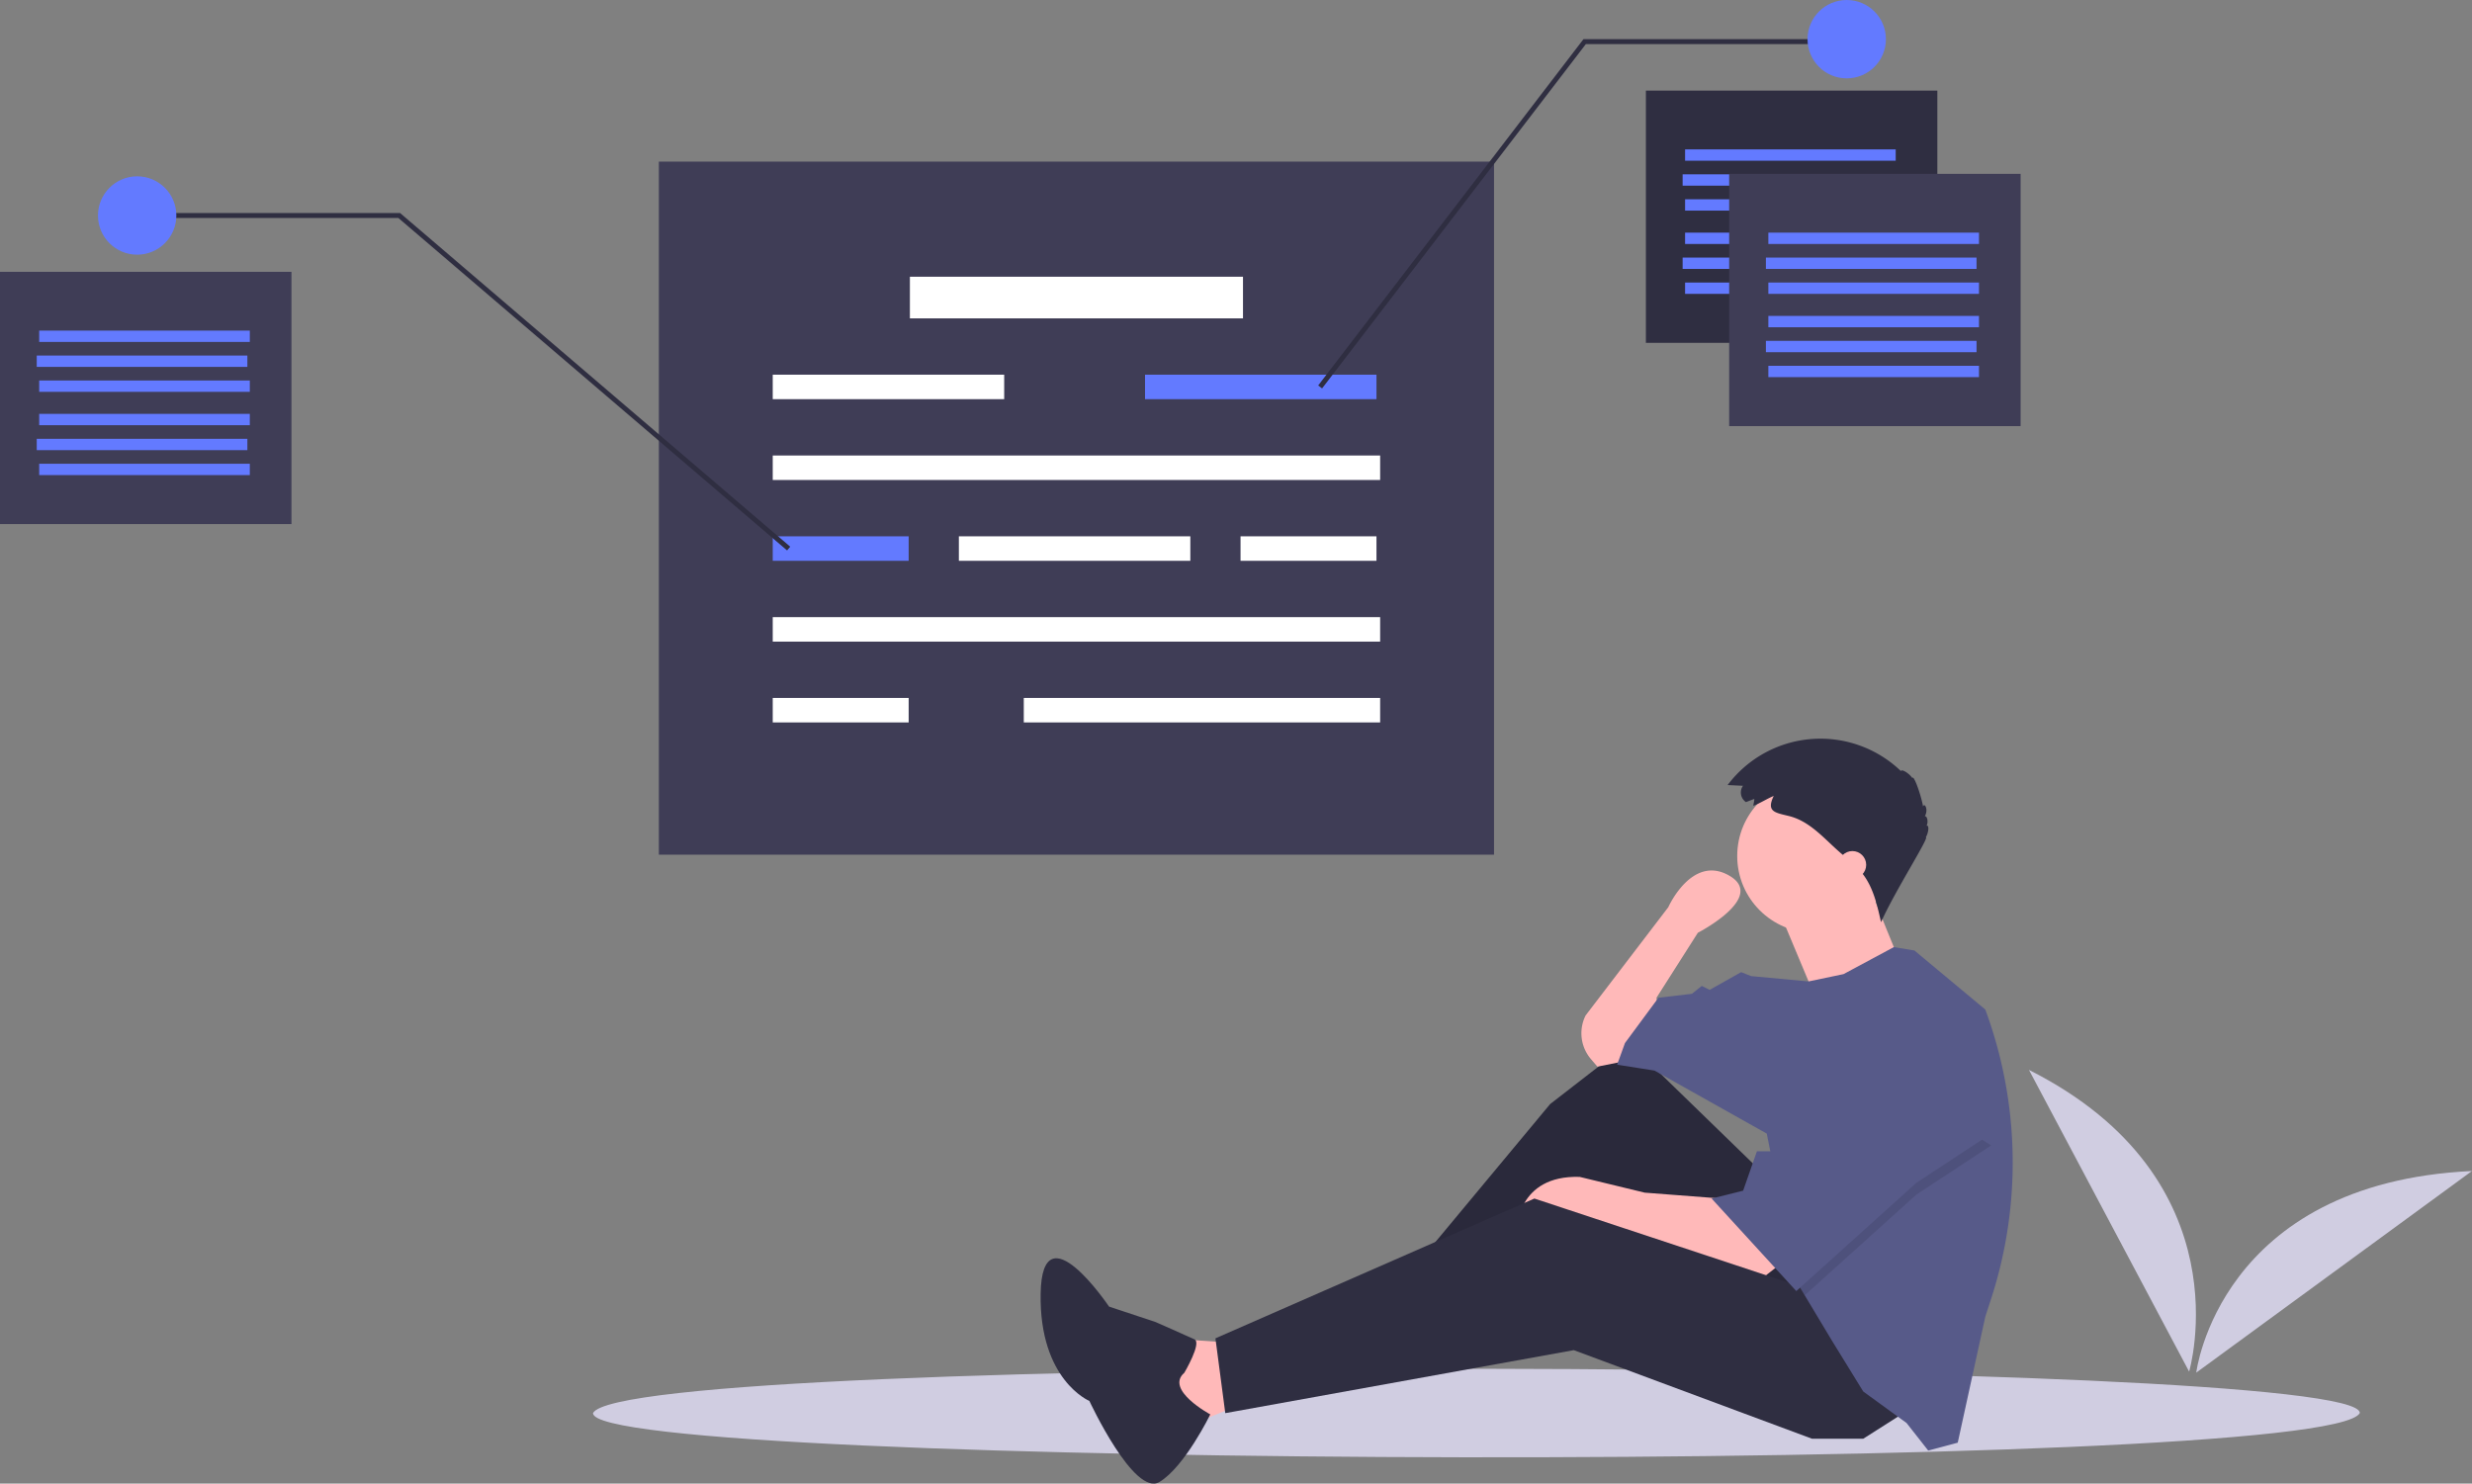 <svg id="ea878d0f-c60d-4637-874b-f3bcf7dfa137" data-name="Layer 1" xmlns="http://www.w3.org/2000/svg" width="1038.655" height="623.437" viewBox="0 0 1038.655 623.437">
  <rect x="0" y="0" width="1038.655" height="623.437" fill="#808080" stroke="none"/>
  <title>annotation</title>
  <path d="M1072.184,732.074c-13.897,25.876-743.449,23.704-742.343-.002C343.737,706.197,1073.289,708.37,1072.184,732.074Z" transform="translate(-80.673 -138.282)" fill="#d0cde1" />
  <rect x="691.549" y="38.076" width="122.462" height="105.996" fill="#2f2e41" />
  <rect x="276.825" y="67.92" width="350.92" height="291.233" fill="#3f3d56" />
  <rect x="382.307" y="116.287" width="139.956" height="17.495" fill="#fff" />
  <rect x="324.678" y="157.451" width="97.249" height="10.291" fill="#fff" />
  <rect x="402.889" y="225.371" width="97.249" height="10.291" fill="#fff" />
  <rect x="481.1" y="157.451" width="97.249" height="10.291" fill="#637aff" />
  <rect x="708.015" y="97.764" width="88.502" height="4.764" fill="#637aff" />
  <rect x="706.985" y="108.245" width="88.502" height="4.764" fill="#637aff" />
  <rect x="708.015" y="118.727" width="88.502" height="4.764" fill="#637aff" />
  <rect x="708.015" y="62.775" width="88.502" height="4.764" fill="#637aff" />
  <rect x="706.985" y="73.256" width="88.502" height="4.764" fill="#637aff" />
  <rect x="708.015" y="83.738" width="88.502" height="4.764" fill="#637aff" />
  <rect x="726.538" y="73.065" width="122.462" height="105.996" fill="#3f3d56" />
  <rect x="743.004" y="132.753" width="88.502" height="4.764" fill="#637aff" />
  <rect x="741.975" y="143.234" width="88.502" height="4.764" fill="#637aff" />
  <rect x="743.004" y="153.716" width="88.502" height="4.764" fill="#637aff" />
  <rect x="743.004" y="97.764" width="88.502" height="4.764" fill="#637aff" />
  <rect x="741.975" y="108.245" width="88.502" height="4.764" fill="#637aff" />
  <rect x="743.004" y="118.727" width="88.502" height="4.764" fill="#637aff" />
  <rect y="114.229" width="122.462" height="105.996" fill="#3f3d56" />
  <rect x="16.465" y="173.916" width="88.502" height="4.764" fill="#637aff" />
  <rect x="15.436" y="184.398" width="88.502" height="4.764" fill="#637aff" />
  <rect x="16.465" y="194.879" width="88.502" height="4.764" fill="#637aff" />
  <rect x="16.465" y="138.927" width="88.502" height="4.764" fill="#637aff" />
  <rect x="15.436" y="149.409" width="88.502" height="4.764" fill="#637aff" />
  <rect x="16.465" y="159.89" width="88.502" height="4.764" fill="#637aff" />
  <rect x="324.678" y="191.411" width="255.215" height="10.291" fill="#fff" />
  <rect x="324.678" y="225.371" width="57.115" height="10.291" fill="#637aff" />
  <rect x="324.678" y="293.291" width="57.115" height="10.291" fill="#fff" />
  <rect x="521.235" y="225.371" width="57.115" height="10.291" fill="#fff" />
  <rect x="324.678" y="259.331" width="255.215" height="10.291" fill="#fff" />
  <rect x="430.16" y="293.291" width="149.733" height="10.291" fill="#fff" />
  <polygon points="555.497 163.222 553.863 161.971 665.313 16.465 775.935 16.465 775.935 18.524 666.33 18.524 555.497 163.222" fill="#2f2e41" />
  <polygon points="330.698 231.298 167.362 91.589 57.629 91.589 57.629 89.531 168.122 89.531 332.036 229.734 330.698 231.298" fill="#2f2e41" />
  <circle cx="775.935" cy="16.465" r="16.465" fill="#637aff" />
  <circle cx="57.629" cy="90.56" r="16.465" fill="#637aff" />
  <path d="M1000.476,714.661s24.011-80.786-67.299-126.781Z" transform="translate(-80.673 -138.282)" fill="#d0cde1" />
  <path d="M1003.468,715.092s9.518-79.732,115.859-84.73Z" transform="translate(-80.673 -138.282)" fill="#d0cde1" />
  <polygon points="514.823 564.05 490.004 562.396 498.277 599.624 526.405 588.042 514.823 564.05" fill="#ffb9b9" />
  <polygon points="742.332 494.556 684.421 438.3 651.329 463.946 585.971 542.54 593.417 554.122 672.839 500.348 726.613 570.669 777.906 545.022 742.332 494.556" fill="#2f2e41" />
  <polygon points="742.332 494.556 684.421 438.3 651.329 463.946 585.971 542.54 593.417 554.122 672.839 500.348 726.613 570.669 777.906 545.022 742.332 494.556" opacity="0.1" />
  <path d="M827.969,670.067l-7.446,5.791-60.393-20.683-14.064-5.791L717.937,655.175s0-23.165,26.474-22.337l27.301,6.618,32.265,2.482Z" transform="translate(-80.673 -138.282)" fill="#ffb9b9" />
  <polygon points="801.071 593.006 782.87 604.588 761.36 604.588 661.256 567.359 514.823 593.833 510.686 562.396 644.71 503.657 762.188 542.54 801.071 593.006" fill="#2f2e41" />
  <path d="M764.266,584.027l-12.41,2.482-2.704-3.155a16.717,16.717,0,0,1-2.26-18.355h0l34.747-45.502s9.928-22.337,25.646-13.237-13.237,23.992-13.237,23.992l-17.373,27.301,1.655,14.064Z" transform="translate(-80.673 -138.282)" fill="#ffb9b9" />
  <circle cx="762.188" cy="359.705" r="32.265" fill="#ffb9b9" />
  <path d="M828.382,521.565l14.892,35.574,35.574-14.892s-11.582-28.128-11.582-28.956S828.382,521.565,828.382,521.565Z" transform="translate(-80.673 -138.282)" fill="#ffb9b9" />
  <path d="M926.344,626.807a185.383,185.383,0,0,1-9.092,57.341l-2.416,7.429-11.582,52.948-12.41,3.309-9.1-11.582-18.201-13.237-13.237-21.51-11.351-18.912-3.541-5.907-12.41-62.048-47.156-26.474-15.719-2.482,3.309-9.1L777.503,557.553l14.064-1.655,4.137-3.309,3.309,1.655,13.237-7.446,4.137,1.655,24.19,2.25,14.693-3.078,21.129-11.342,8.654,1.415,29.783,24.819A185.22,185.22,0,0,1,926.344,626.807Z" transform="translate(-80.673 -138.282)" fill="#575a89" />
  <path d="M578.295,715.142s7.41-12.559,4.28-14.025-16.422-7.311-16.422-7.311l-19.492-6.46s-28.126-41.801-28.743-5.45S538.397,726.985,538.397,726.985s18.816,40.493,29.474,34.036,21.323-28.376,21.323-28.376S569.974,722.313,578.295,715.142Z" transform="translate(-80.673 -138.282)" fill="#2f2e41" />
  <polygon points="836.645 481.32 805.208 502.002 758.283 544.311 754.742 538.404 744.814 488.765 747.296 488.765 772.943 441.609 836.645 481.32" opacity="0.1" />
  <polygon points="772.943 436.645 747.296 483.801 738.196 483.801 732.405 500.348 719.168 503.657 754.742 542.54 805.208 497.038 836.645 476.356 772.943 436.645" fill="#575a89" />
  <path d="M817.765,473.997l-3.496,1.345a4.88,4.88,0,0,1-1.248-6.86l-6.46-.302a48.782,48.782,0,0,1,72.825-5.87c.294-1.013,3.5.958,4.809,2.956.44-1.648,3.446,6.32,4.509,11.952.492-1.875,2.385,1.152.727,4.057,1.051-.154,1.525,2.535.712,4.032,1.149-.54.956,2.669-.291,4.813,1.64-.146-12.935,22.476-18.837,35.696-1.714-7.873-3.64-16.164-9.166-22.029-.939-.997-1.968-1.905-2.995-2.811l-5.554-4.902c-6.458-5.7-12.332-12.736-20.935-14.866-5.912-1.464-9.651-1.795-6.429-8.457-2.911,1.215-5.629,3.021-8.566,4.15C817.411,475.97,817.822,474.928,817.765,473.997Z" transform="translate(-80.673 -138.282)" fill="#2f2e41" />
  <circle cx="778.32" cy="363.428" r="5.791" fill="#ffb9b9" />
</svg>